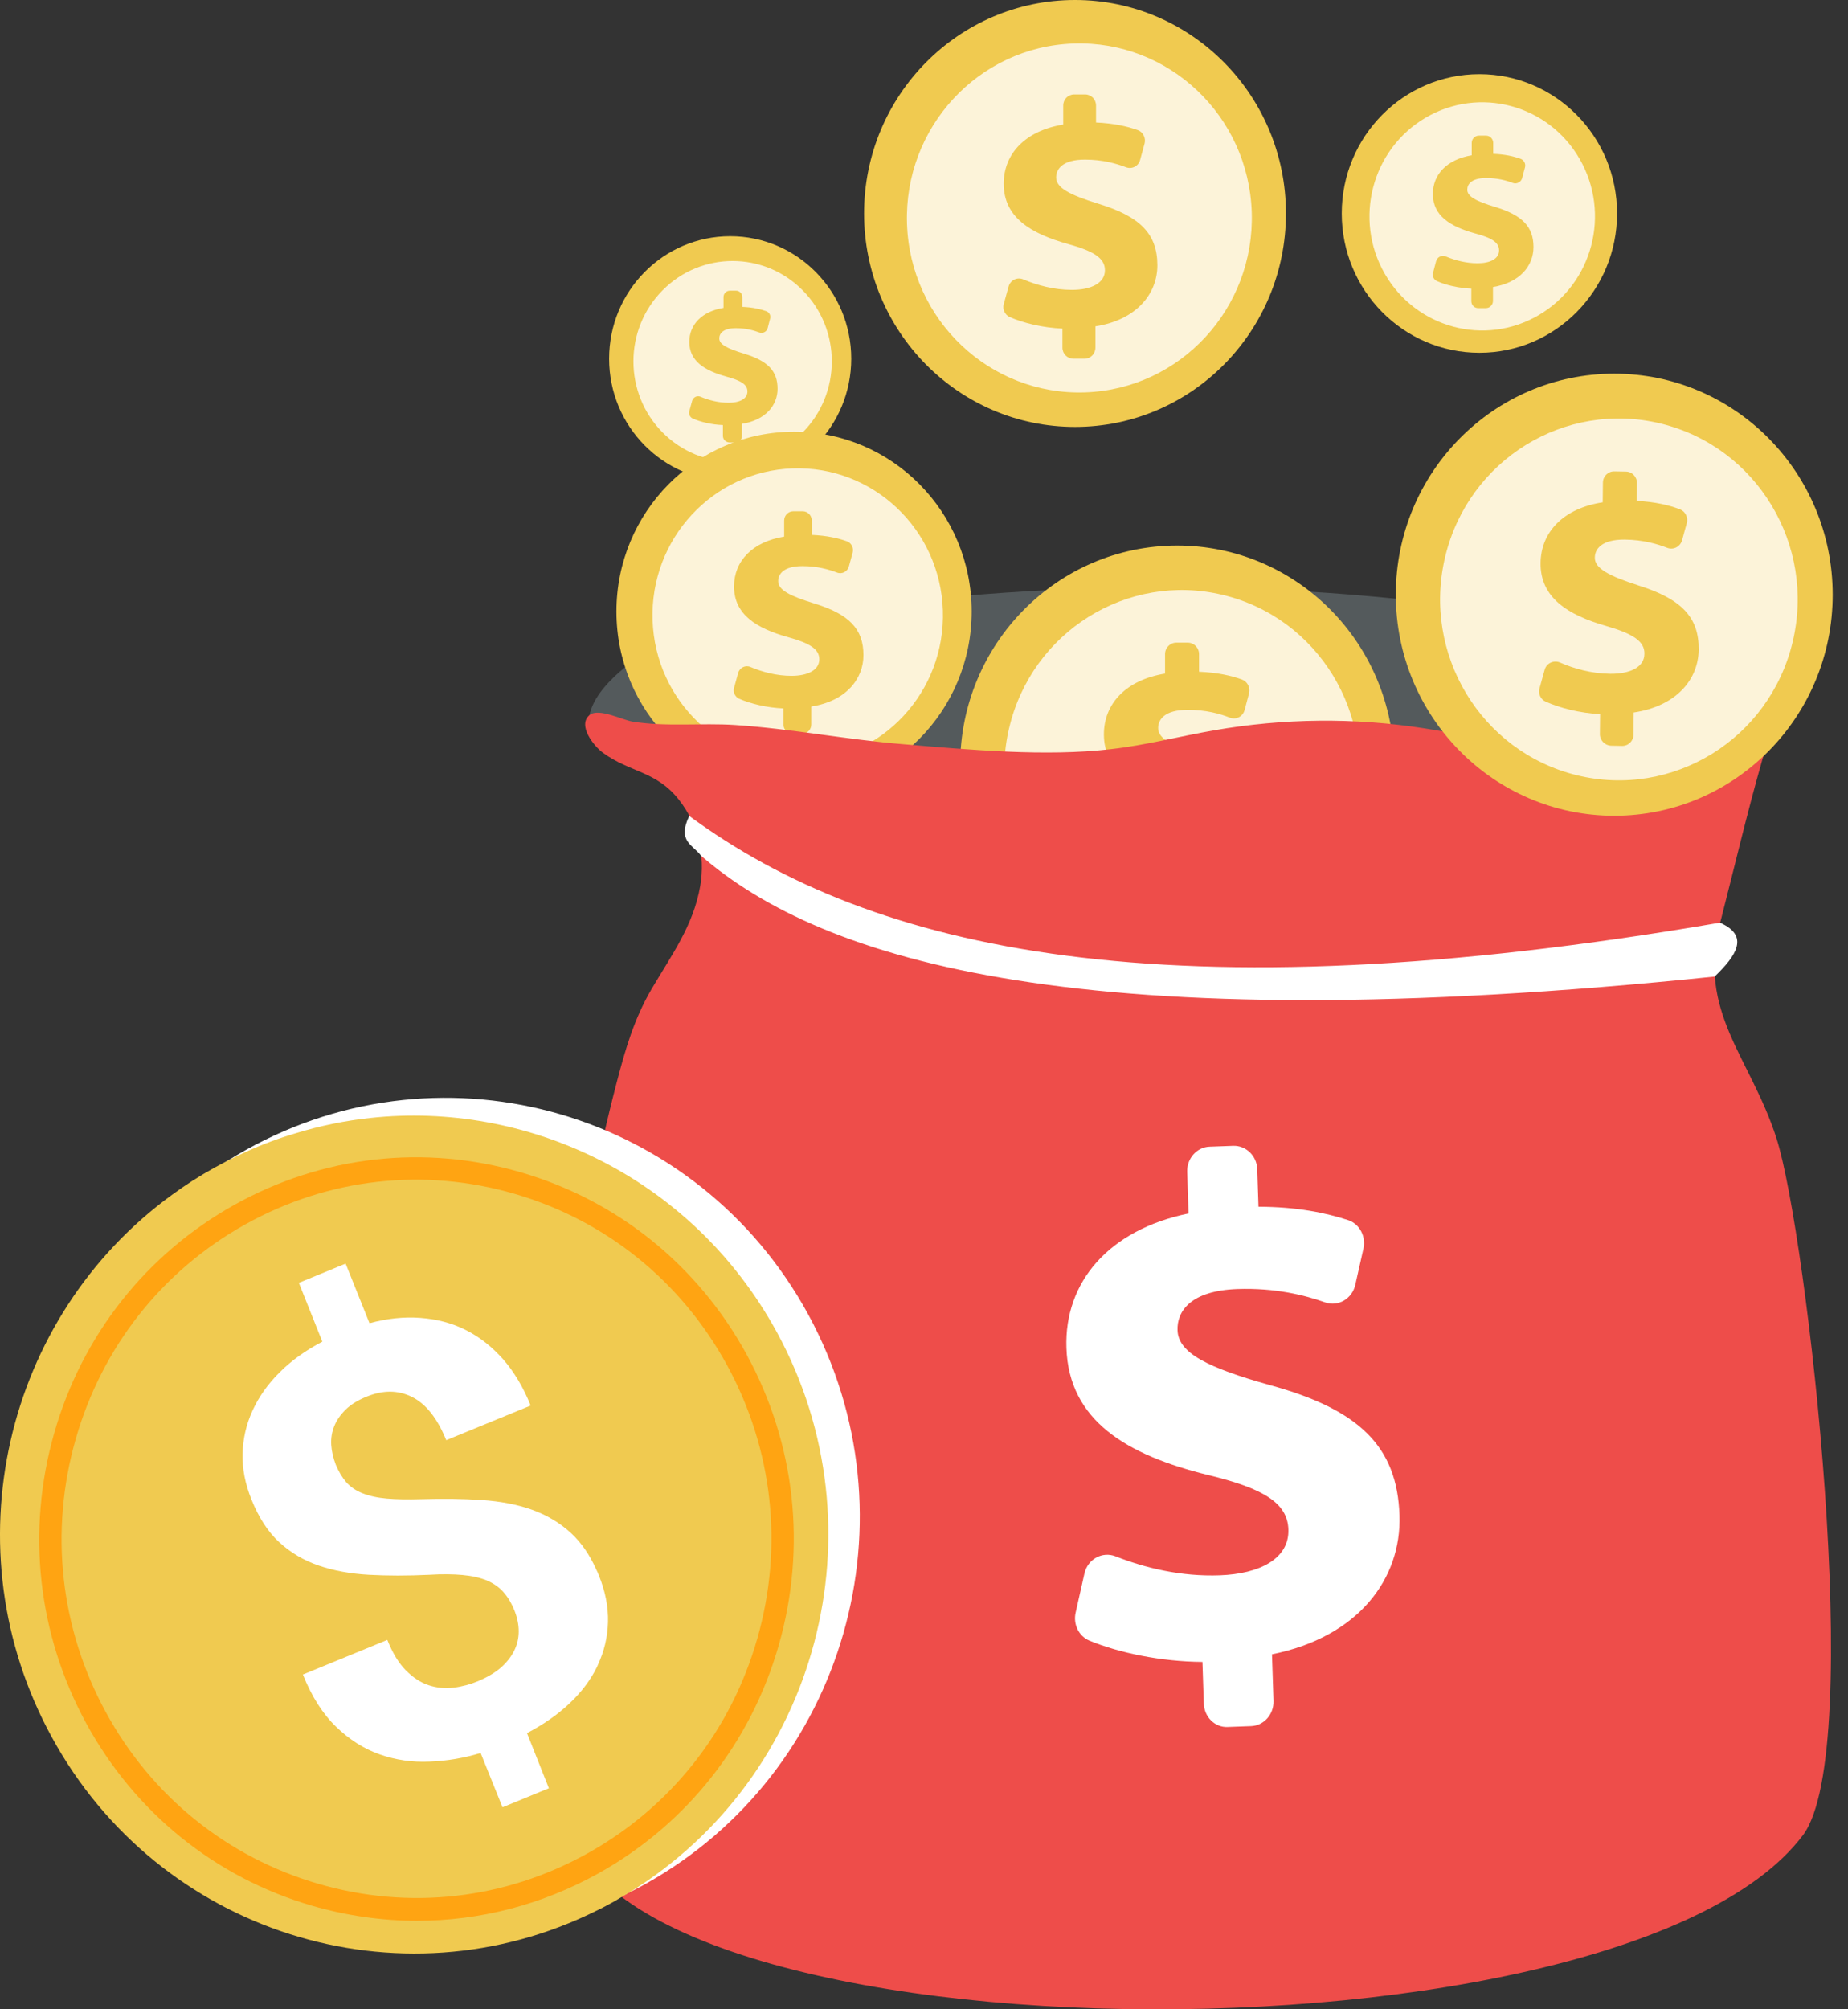 <svg width="92" height="100" viewBox="0 0 92 100" fill="none" xmlns="http://www.w3.org/2000/svg">
<rect x="0" y="0" width="92" height="100" fill="#333333" stroke="none"/>
<g clip-path="url(#clip0_1855_17950)">
<path d="M49.886 39.652C52.245 39.886 54.623 40.121 56.982 39.876C59.3 39.632 61.537 38.938 63.825 38.53C66.899 37.98 70.064 37.939 73.148 38.428C75.919 38.867 78.651 39.713 81.452 39.642C84.254 39.57 87.278 38.296 88.397 35.696C88.538 35.38 88.638 35.033 88.608 34.676C88.507 33.677 87.368 33.188 86.401 32.923C75.254 29.864 63.623 28.804 52.094 29.375C46.671 29.64 41.249 30.384 35.867 30.884C33.65 31.087 26.535 35.186 30.485 37.674C31.483 38.306 34.003 38.072 35.172 38.184C36.804 38.347 38.437 38.51 40.07 38.673C43.356 38.999 46.621 39.326 49.886 39.652Z" fill="#545A5C"/>
<path d="M36.351 23.95C39.68 23.95 42.378 21.22 42.378 17.853C42.378 14.486 39.68 11.756 36.351 11.756C33.023 11.756 30.324 14.486 30.324 17.853C30.324 21.22 33.023 23.95 36.351 23.95Z" fill="#F0CA50"/>
<path d="M36.351 23.756C39.574 23.756 42.187 21.113 42.187 17.853C42.187 14.592 39.574 11.949 36.351 11.949C33.128 11.949 30.516 14.592 30.516 17.853C30.516 21.113 33.128 23.756 36.351 23.756Z" fill="#F0CA50"/>
<path opacity="0.78" d="M39.964 21.519C41.893 19.568 41.893 16.404 39.964 14.454C38.036 12.502 34.909 12.502 32.98 14.454C31.052 16.404 31.052 19.568 32.98 21.519C34.909 23.47 38.036 23.47 39.964 21.519Z" fill="white"/>
<path d="M35.989 21.697V21.156C35.425 21.136 34.88 21.003 34.487 20.83C34.346 20.769 34.276 20.606 34.316 20.463L34.457 19.953C34.507 19.77 34.709 19.668 34.88 19.749C35.273 19.912 35.747 20.045 36.271 20.045C36.805 20.045 37.209 19.861 37.209 19.484C37.209 19.137 36.896 18.944 36.15 18.74C35.082 18.444 34.316 17.975 34.316 17.017C34.316 16.16 34.941 15.498 36.019 15.324V14.784C36.019 14.611 36.16 14.468 36.332 14.468H36.644C36.815 14.468 36.956 14.611 36.956 14.784V15.273C37.471 15.294 37.853 15.385 38.146 15.487C38.297 15.538 38.388 15.712 38.337 15.865L38.216 16.334C38.166 16.517 37.974 16.609 37.803 16.548C37.531 16.446 37.138 16.334 36.634 16.334C35.999 16.334 35.808 16.599 35.808 16.843C35.808 17.139 36.191 17.343 37.027 17.598C38.216 17.955 38.71 18.454 38.71 19.352C38.71 20.177 38.105 20.912 36.936 21.095V21.707C36.936 21.88 36.795 22.023 36.624 22.023H36.312C36.13 22.013 35.989 21.87 35.989 21.697Z" fill="#F0CA50"/>
<path d="M53.517 21.248C59.317 21.248 64.019 16.491 64.019 10.624C64.019 4.757 59.317 0 53.517 0C47.718 0 43.016 4.757 43.016 10.624C43.016 16.491 47.718 21.248 53.517 21.248Z" fill="#F0CA50"/>
<path d="M53.516 20.891C59.121 20.891 63.665 16.294 63.665 10.624C63.665 4.953 59.121 0.356 53.516 0.356C47.911 0.356 43.367 4.953 43.367 10.624C43.367 16.294 47.911 20.891 53.516 20.891Z" fill="#F0CA50"/>
<path opacity="0.78" d="M54.02 19.529C58.76 19.369 62.474 15.353 62.316 10.559C62.159 5.764 58.188 2.006 53.449 2.166C48.709 2.326 44.995 6.342 45.153 11.137C45.311 15.931 49.281 19.689 54.02 19.529Z" fill="white"/>
<path d="M52.891 17.302V16.354C51.913 16.313 50.956 16.079 50.271 15.783C50.029 15.671 49.898 15.396 49.968 15.141L50.21 14.264C50.301 13.938 50.644 13.774 50.946 13.907C51.621 14.193 52.468 14.427 53.365 14.427C54.302 14.427 55.008 14.101 55.008 13.448C55.008 12.857 54.463 12.5 53.163 12.143C51.299 11.623 49.968 10.808 49.968 9.146C49.968 7.647 51.047 6.505 52.931 6.199V5.251C52.931 4.945 53.173 4.7 53.476 4.7H54.02C54.322 4.7 54.564 4.945 54.564 5.251V6.097C55.461 6.138 56.126 6.291 56.64 6.474C56.902 6.566 57.053 6.862 56.983 7.137L56.761 7.953C56.681 8.269 56.348 8.442 56.046 8.32C55.562 8.136 54.887 7.943 54.01 7.943C52.901 7.943 52.579 8.412 52.579 8.83C52.579 9.35 53.244 9.696 54.695 10.145C56.761 10.777 57.618 11.644 57.618 13.204C57.618 14.631 56.57 15.926 54.534 16.242V17.302C54.534 17.608 54.292 17.853 53.99 17.853H53.445C53.133 17.853 52.891 17.608 52.891 17.302Z" fill="#F0CA50"/>
<path d="M39.53 39.379C44.414 39.379 48.373 35.374 48.373 30.433C48.373 25.492 44.414 21.487 39.53 21.487C34.647 21.487 30.688 25.492 30.688 30.433C30.688 35.374 34.647 39.379 39.53 39.379Z" fill="#F0CA50"/>
<path d="M39.53 39.078C44.25 39.078 48.076 35.207 48.076 30.432C48.076 25.658 44.25 21.787 39.53 21.787C34.81 21.787 30.984 25.658 30.984 30.432C30.984 35.207 34.81 39.078 39.53 39.078Z" fill="#F0CA50"/>
<path opacity="0.78" d="M39.953 37.932C43.944 37.797 47.072 34.415 46.939 30.378C46.806 26.341 43.463 23.177 39.472 23.311C35.481 23.446 32.354 26.828 32.487 30.865C32.62 34.902 35.963 38.066 39.953 37.932Z" fill="white"/>
<path d="M39.004 36.057V35.258C38.181 35.224 37.375 35.026 36.798 34.777C36.594 34.683 36.484 34.451 36.543 34.236L36.747 33.498C36.823 33.224 37.112 33.086 37.367 33.198C37.935 33.438 38.648 33.636 39.403 33.636C40.193 33.636 40.787 33.361 40.787 32.811C40.787 32.313 40.328 32.013 39.234 31.712C37.664 31.275 36.543 30.588 36.543 29.189C36.543 27.926 37.451 26.965 39.038 26.707V25.909C39.038 25.651 39.242 25.445 39.497 25.445H39.955C40.209 25.445 40.413 25.651 40.413 25.909V26.622C41.169 26.656 41.729 26.785 42.161 26.939C42.382 27.016 42.509 27.265 42.45 27.497L42.263 28.184C42.195 28.45 41.915 28.596 41.661 28.493C41.253 28.338 40.685 28.175 39.946 28.175C39.013 28.175 38.741 28.57 38.741 28.922C38.741 29.36 39.301 29.652 40.523 30.03C42.263 30.562 42.985 31.292 42.985 32.605C42.985 33.807 42.102 34.898 40.388 35.164V36.057C40.388 36.314 40.184 36.52 39.929 36.52H39.471C39.208 36.52 39.004 36.314 39.004 36.057Z" fill="#F0CA50"/>
<path d="M58.605 49.011C64.572 49.011 69.409 44.118 69.409 38.081C69.409 32.045 64.572 27.151 58.605 27.151C52.638 27.151 47.801 32.045 47.801 38.081C47.801 44.118 52.638 49.011 58.605 49.011Z" fill="#F0CA50"/>
<path d="M58.605 48.644C64.372 48.644 69.047 43.915 69.047 38.081C69.047 32.248 64.372 27.519 58.605 27.519C52.839 27.519 48.164 32.248 48.164 38.081C48.164 43.915 52.839 48.644 58.605 48.644Z" fill="#F0CA50"/>
<path opacity="0.78" d="M67.438 40.363C68.56 35.557 65.618 30.741 60.867 29.606C56.117 28.471 51.356 31.447 50.234 36.253C49.112 41.059 52.054 45.875 56.805 47.01C61.556 48.145 66.317 45.169 67.438 40.363Z" fill="white"/>
<path d="M57.97 44.953V43.985C56.972 43.944 55.974 43.709 55.269 43.393C55.017 43.281 54.886 42.996 54.956 42.731L55.198 41.823C55.289 41.487 55.642 41.324 55.964 41.456C56.66 41.752 57.526 41.986 58.454 41.986C59.421 41.986 60.137 41.66 60.137 40.977C60.137 40.365 59.583 39.998 58.242 39.631C56.327 39.101 54.956 38.255 54.956 36.552C54.956 35.013 56.065 33.84 58 33.524V32.555C58 32.239 58.252 31.984 58.565 31.984H59.129C59.441 31.984 59.693 32.239 59.693 32.555V33.432C60.621 33.473 61.296 33.626 61.83 33.82C62.102 33.922 62.253 34.217 62.183 34.503L61.961 35.339C61.87 35.665 61.538 35.838 61.225 35.716C60.731 35.522 60.036 35.329 59.129 35.329C57.98 35.329 57.657 35.808 57.657 36.236C57.657 36.766 58.343 37.133 59.834 37.592C61.961 38.234 62.848 39.132 62.848 40.742C62.848 42.221 61.77 43.536 59.673 43.873V44.964C59.673 45.28 59.421 45.535 59.109 45.535H58.544C58.212 45.524 57.97 45.269 57.97 44.953Z" fill="#F0CA50"/>
<path d="M73.65 17.558C77.435 17.558 80.504 14.454 80.504 10.624C80.504 6.795 77.435 3.691 73.65 3.691C69.865 3.691 66.797 6.795 66.797 10.624C66.797 14.454 69.865 17.558 73.65 17.558Z" fill="#F0CA50"/>
<path d="M73.651 17.333C77.314 17.333 80.283 14.329 80.283 10.624C80.283 6.919 77.314 3.915 73.651 3.915C69.989 3.915 67.019 6.919 67.019 10.624C67.019 14.329 69.989 17.333 73.651 17.333Z" fill="#F0CA50"/>
<path opacity="0.78" d="M76.608 15.681C79.289 14.107 80.201 10.632 78.645 7.919C77.089 5.206 73.654 4.284 70.972 5.858C68.291 7.432 67.379 10.907 68.935 13.62C70.491 16.332 73.926 17.256 76.608 15.681Z" fill="white"/>
<path d="M73.248 14.988V14.366C72.613 14.336 71.978 14.193 71.534 13.989C71.373 13.918 71.293 13.734 71.343 13.571L71.494 13C71.555 12.786 71.776 12.684 71.978 12.765C72.421 12.949 72.966 13.102 73.56 13.102C74.175 13.102 74.629 12.888 74.629 12.46C74.629 12.072 74.276 11.838 73.419 11.613C72.2 11.277 71.333 10.736 71.333 9.656C71.333 8.677 72.038 7.933 73.268 7.729V7.107C73.268 6.913 73.429 6.75 73.621 6.75H73.984C74.175 6.75 74.336 6.913 74.336 7.107V7.657C74.921 7.678 75.354 7.78 75.697 7.902C75.868 7.963 75.969 8.157 75.919 8.33L75.778 8.861C75.727 9.064 75.505 9.177 75.314 9.105C75.001 8.983 74.558 8.861 73.984 8.861C73.258 8.861 73.046 9.166 73.046 9.442C73.046 9.778 73.48 10.013 74.427 10.298C75.778 10.706 76.342 11.277 76.342 12.296C76.342 13.235 75.657 14.071 74.326 14.285V14.978C74.326 15.172 74.165 15.335 73.974 15.335H73.611C73.399 15.345 73.248 15.182 73.248 14.988Z" fill="#F0CA50"/>
<path d="M89.758 91.334C92.903 87.153 89.96 61.379 88.438 56.648C87.127 52.569 84.477 50.408 85.636 45.922C86.331 43.22 86.966 40.498 87.732 37.816C87.944 37.051 88.569 36.297 88.72 35.553C88.841 34.941 88.287 34.176 88.367 33.768C87.742 36.868 83.398 37.49 80.889 37.561C77.513 37.653 74.207 36.766 70.891 36.246C67.434 35.706 63.886 35.746 60.44 36.348C58.726 36.644 57.033 37.092 55.3 37.286C52.044 37.663 48.255 37.316 44.989 37.041C42.177 36.817 39.406 36.266 36.594 36.083C34.891 35.971 33.157 36.185 31.474 35.91C30.98 35.828 29.801 35.226 29.357 35.583C28.723 36.093 29.579 37.153 30.023 37.469C31.363 38.448 32.663 38.367 33.792 39.794C34.749 40.997 35.122 42.578 34.86 44.097C34.518 46.075 33.419 47.553 32.431 49.235C31.565 50.724 31.141 52.192 30.698 53.885C29.75 57.525 29.045 61.225 28.561 64.947C27.523 72.808 27.382 80.812 28.118 88.703C25.921 102.763 80.405 103.772 89.758 91.334Z" fill="#EE4D4A"/>
<path d="M34.313 40.609C43.455 47.349 58.129 50.642 85.623 45.921C87.115 46.574 86.439 47.563 85.361 48.603C53.876 51.855 40.975 47.848 34.898 42.587C34.505 42.047 33.699 41.884 34.313 40.609Z" fill="white"/>
<path d="M59.931 84.785L59.862 82.712C57.785 82.697 55.715 82.261 54.235 81.653C53.707 81.432 53.419 80.838 53.549 80.26L53.988 78.308C54.152 77.593 54.879 77.2 55.537 77.457C57.004 78.036 58.807 78.472 60.726 78.401C62.721 78.329 64.188 77.572 64.14 76.12C64.099 74.812 62.92 74.076 60.116 73.404C56.12 72.417 53.213 70.723 53.09 67.084C52.98 63.803 55.201 61.208 59.17 60.393L59.102 58.32C59.081 57.655 59.581 57.09 60.219 57.069L61.391 57.026C62.029 57.005 62.57 57.526 62.591 58.191L62.652 60.057C64.572 60.064 65.984 60.357 67.108 60.722C67.684 60.908 68.013 61.537 67.876 62.145L67.471 63.946C67.314 64.639 66.621 65.047 65.97 64.818C64.935 64.454 63.482 64.089 61.603 64.153C59.232 64.239 58.587 65.29 58.622 66.205C58.656 67.335 60.109 68.064 63.221 68.936C67.67 70.151 69.562 71.996 69.672 75.42C69.775 78.565 67.636 81.468 63.324 82.333L63.4 84.656C63.42 85.321 62.92 85.885 62.282 85.907L61.11 85.95C60.486 85.978 59.952 85.457 59.931 84.785Z" fill="white"/>
<path d="M80.363 40.599C86.369 40.599 91.238 35.674 91.238 29.598C91.238 23.522 86.369 18.597 80.363 18.597C74.357 18.597 69.488 23.522 69.488 29.598C69.488 35.674 74.357 40.599 80.363 40.599Z" fill="#F0CA50"/>
<path d="M80.364 40.232C86.169 40.232 90.875 35.471 90.875 29.598C90.875 23.725 86.169 18.964 80.364 18.964C74.558 18.964 69.852 23.725 69.852 29.598C69.852 35.471 74.558 40.232 80.364 40.232Z" fill="#F0CA50"/>
<path opacity="0.78" d="M89.243 31.956C90.402 27.124 87.469 22.256 82.693 21.084C77.917 19.912 73.105 22.878 71.946 27.71C70.787 32.542 73.72 37.409 78.496 38.582C83.272 39.754 88.084 36.788 89.243 31.956Z" fill="white"/>
<path d="M79.648 36.521L79.658 35.542C78.65 35.491 77.653 35.236 76.947 34.92C76.695 34.808 76.564 34.513 76.645 34.247L76.897 33.34C76.987 33.004 77.35 32.84 77.663 32.973C78.358 33.279 79.225 33.523 80.162 33.534C81.13 33.544 81.865 33.218 81.865 32.535C81.876 31.923 81.311 31.546 79.971 31.158C78.046 30.608 76.675 29.741 76.695 28.018C76.715 26.468 77.844 25.296 79.789 25L79.799 24.021C79.799 23.705 80.061 23.45 80.374 23.46L80.938 23.471C81.251 23.471 81.503 23.735 81.493 24.052L81.483 24.928C82.42 24.979 83.095 25.143 83.629 25.346C83.901 25.448 84.052 25.754 83.972 26.04L83.74 26.886C83.649 27.212 83.307 27.386 82.994 27.263C82.5 27.07 81.795 26.866 80.888 26.855C79.739 26.845 79.396 27.324 79.396 27.753C79.386 28.283 80.082 28.66 81.573 29.139C83.71 29.812 84.587 30.72 84.567 32.341C84.546 33.829 83.448 35.145 81.331 35.461L81.321 36.562C81.321 36.878 81.059 37.133 80.747 37.123L80.182 37.112C79.89 37.092 79.638 36.837 79.648 36.521Z" fill="#F0CA50"/>
<path d="M40.241 65.427C34.748 55.343 22.21 51.672 12.243 57.229C2.265 62.796 -1.363 75.48 4.139 85.563C9.632 95.647 22.17 99.317 32.138 93.76C42.105 88.194 45.733 75.52 40.241 65.427Z" fill="white"/>
<path d="M31.344 94.178C31.092 94.331 30.83 94.484 30.568 94.637C30.477 94.688 30.387 94.739 30.306 94.78C30.105 94.892 29.903 94.994 29.691 95.096C19.875 99.969 7.902 96.228 2.57 86.44C-2.53 77.1 0.212 65.528 8.567 59.462C9.232 58.972 9.937 58.524 10.673 58.116C10.935 57.973 11.207 57.83 11.469 57.698C11.731 57.565 11.993 57.443 12.255 57.321C13.062 56.953 13.878 56.648 14.715 56.403C15.944 56.026 17.194 55.771 18.444 55.638C22.324 55.22 26.234 55.944 29.701 57.657C33.38 59.472 36.555 62.418 38.681 66.313C44.023 76.132 40.717 88.407 31.344 94.178Z" fill="#F0CA50"/>
<path d="M20.761 95.596C19.007 95.596 17.243 95.341 15.52 94.842C10.702 93.435 6.711 90.203 4.292 85.767C1.873 81.322 1.309 76.194 2.7 71.32C4.091 66.446 7.285 62.409 11.67 59.962C16.064 57.515 21.133 56.944 25.951 58.351C30.768 59.758 34.76 62.99 37.178 67.425C39.597 71.871 40.162 76.999 38.771 81.873C37.38 86.746 34.185 90.784 29.801 93.231C26.979 94.801 23.885 95.596 20.761 95.596ZM5.27 85.217C7.548 89.397 11.297 92.425 15.832 93.751C20.367 95.076 25.134 94.536 29.267 92.231C33.399 89.927 36.392 86.134 37.702 81.546C39.013 76.958 38.478 72.136 36.201 67.955C33.923 63.775 30.174 60.747 25.639 59.422C21.103 58.096 16.336 58.636 12.204 60.941C8.072 63.245 5.078 67.038 3.768 71.626C2.458 76.214 2.992 81.037 5.27 85.217Z" fill="#FFA412"/>
<path d="M29.814 78.406C29.774 78.304 29.734 78.202 29.683 78.11C29.351 77.366 28.927 76.764 28.433 76.305C27.869 75.785 27.214 75.398 26.468 75.133C25.722 74.868 24.886 74.715 23.969 74.654C23.052 74.592 22.044 74.582 20.965 74.613C20.3 74.633 19.726 74.623 19.252 74.582C18.778 74.541 18.375 74.45 18.043 74.317C17.71 74.185 17.448 74.001 17.236 73.767C17.035 73.532 16.863 73.247 16.722 72.91C16.591 72.574 16.511 72.237 16.49 71.911C16.47 71.585 16.521 71.269 16.642 70.973C16.762 70.677 16.954 70.402 17.216 70.147C17.478 69.892 17.831 69.678 18.264 69.505C19.07 69.178 19.816 69.178 20.512 69.525C21.207 69.872 21.771 70.585 22.215 71.676L26.418 69.953C26.055 69.046 25.591 68.271 25.047 67.649C24.493 67.027 23.878 66.538 23.183 66.191C22.497 65.844 21.741 65.651 20.925 65.59C20.109 65.528 19.262 65.62 18.395 65.855L17.206 62.888L14.878 63.846L16.047 66.772C15.21 67.211 14.495 67.721 13.91 68.312C13.326 68.893 12.882 69.525 12.57 70.208C12.257 70.891 12.096 71.605 12.076 72.349C12.056 73.094 12.207 73.858 12.52 74.633C12.882 75.53 13.336 76.234 13.9 76.754C14.465 77.274 15.12 77.661 15.866 77.916C16.611 78.171 17.448 78.324 18.365 78.375C19.292 78.426 20.29 78.426 21.378 78.375C22.003 78.334 22.558 78.344 23.021 78.385C23.485 78.426 23.888 78.518 24.221 78.65C24.553 78.793 24.835 78.977 25.057 79.231C25.279 79.476 25.47 79.792 25.622 80.18C25.753 80.516 25.823 80.853 25.823 81.189C25.823 81.525 25.753 81.842 25.601 82.147C25.45 82.453 25.229 82.739 24.936 82.994C24.644 83.249 24.261 83.473 23.807 83.667C23.414 83.83 23.001 83.942 22.578 83.993C22.154 84.044 21.741 84.003 21.338 83.871C20.935 83.738 20.552 83.483 20.199 83.126C19.846 82.769 19.544 82.27 19.282 81.617L15.079 83.34C15.513 84.431 16.067 85.298 16.732 85.94C17.398 86.583 18.123 87.041 18.909 87.317C19.695 87.592 20.522 87.714 21.378 87.674C22.235 87.643 23.092 87.5 23.928 87.245L25.017 89.947L27.325 88.999L26.236 86.256C27.073 85.818 27.799 85.308 28.393 84.737C28.948 84.207 29.381 83.636 29.693 83.014C29.724 82.963 29.744 82.912 29.764 82.861C30.076 82.188 30.248 81.485 30.268 80.73C30.288 79.986 30.137 79.201 29.814 78.406Z" fill="white"/>
</g>
<defs>
<clipPath id="clip0_1855_17950">
<rect width="91.241" height="100" fill="white"/>
</clipPath>
</defs>
</svg>
